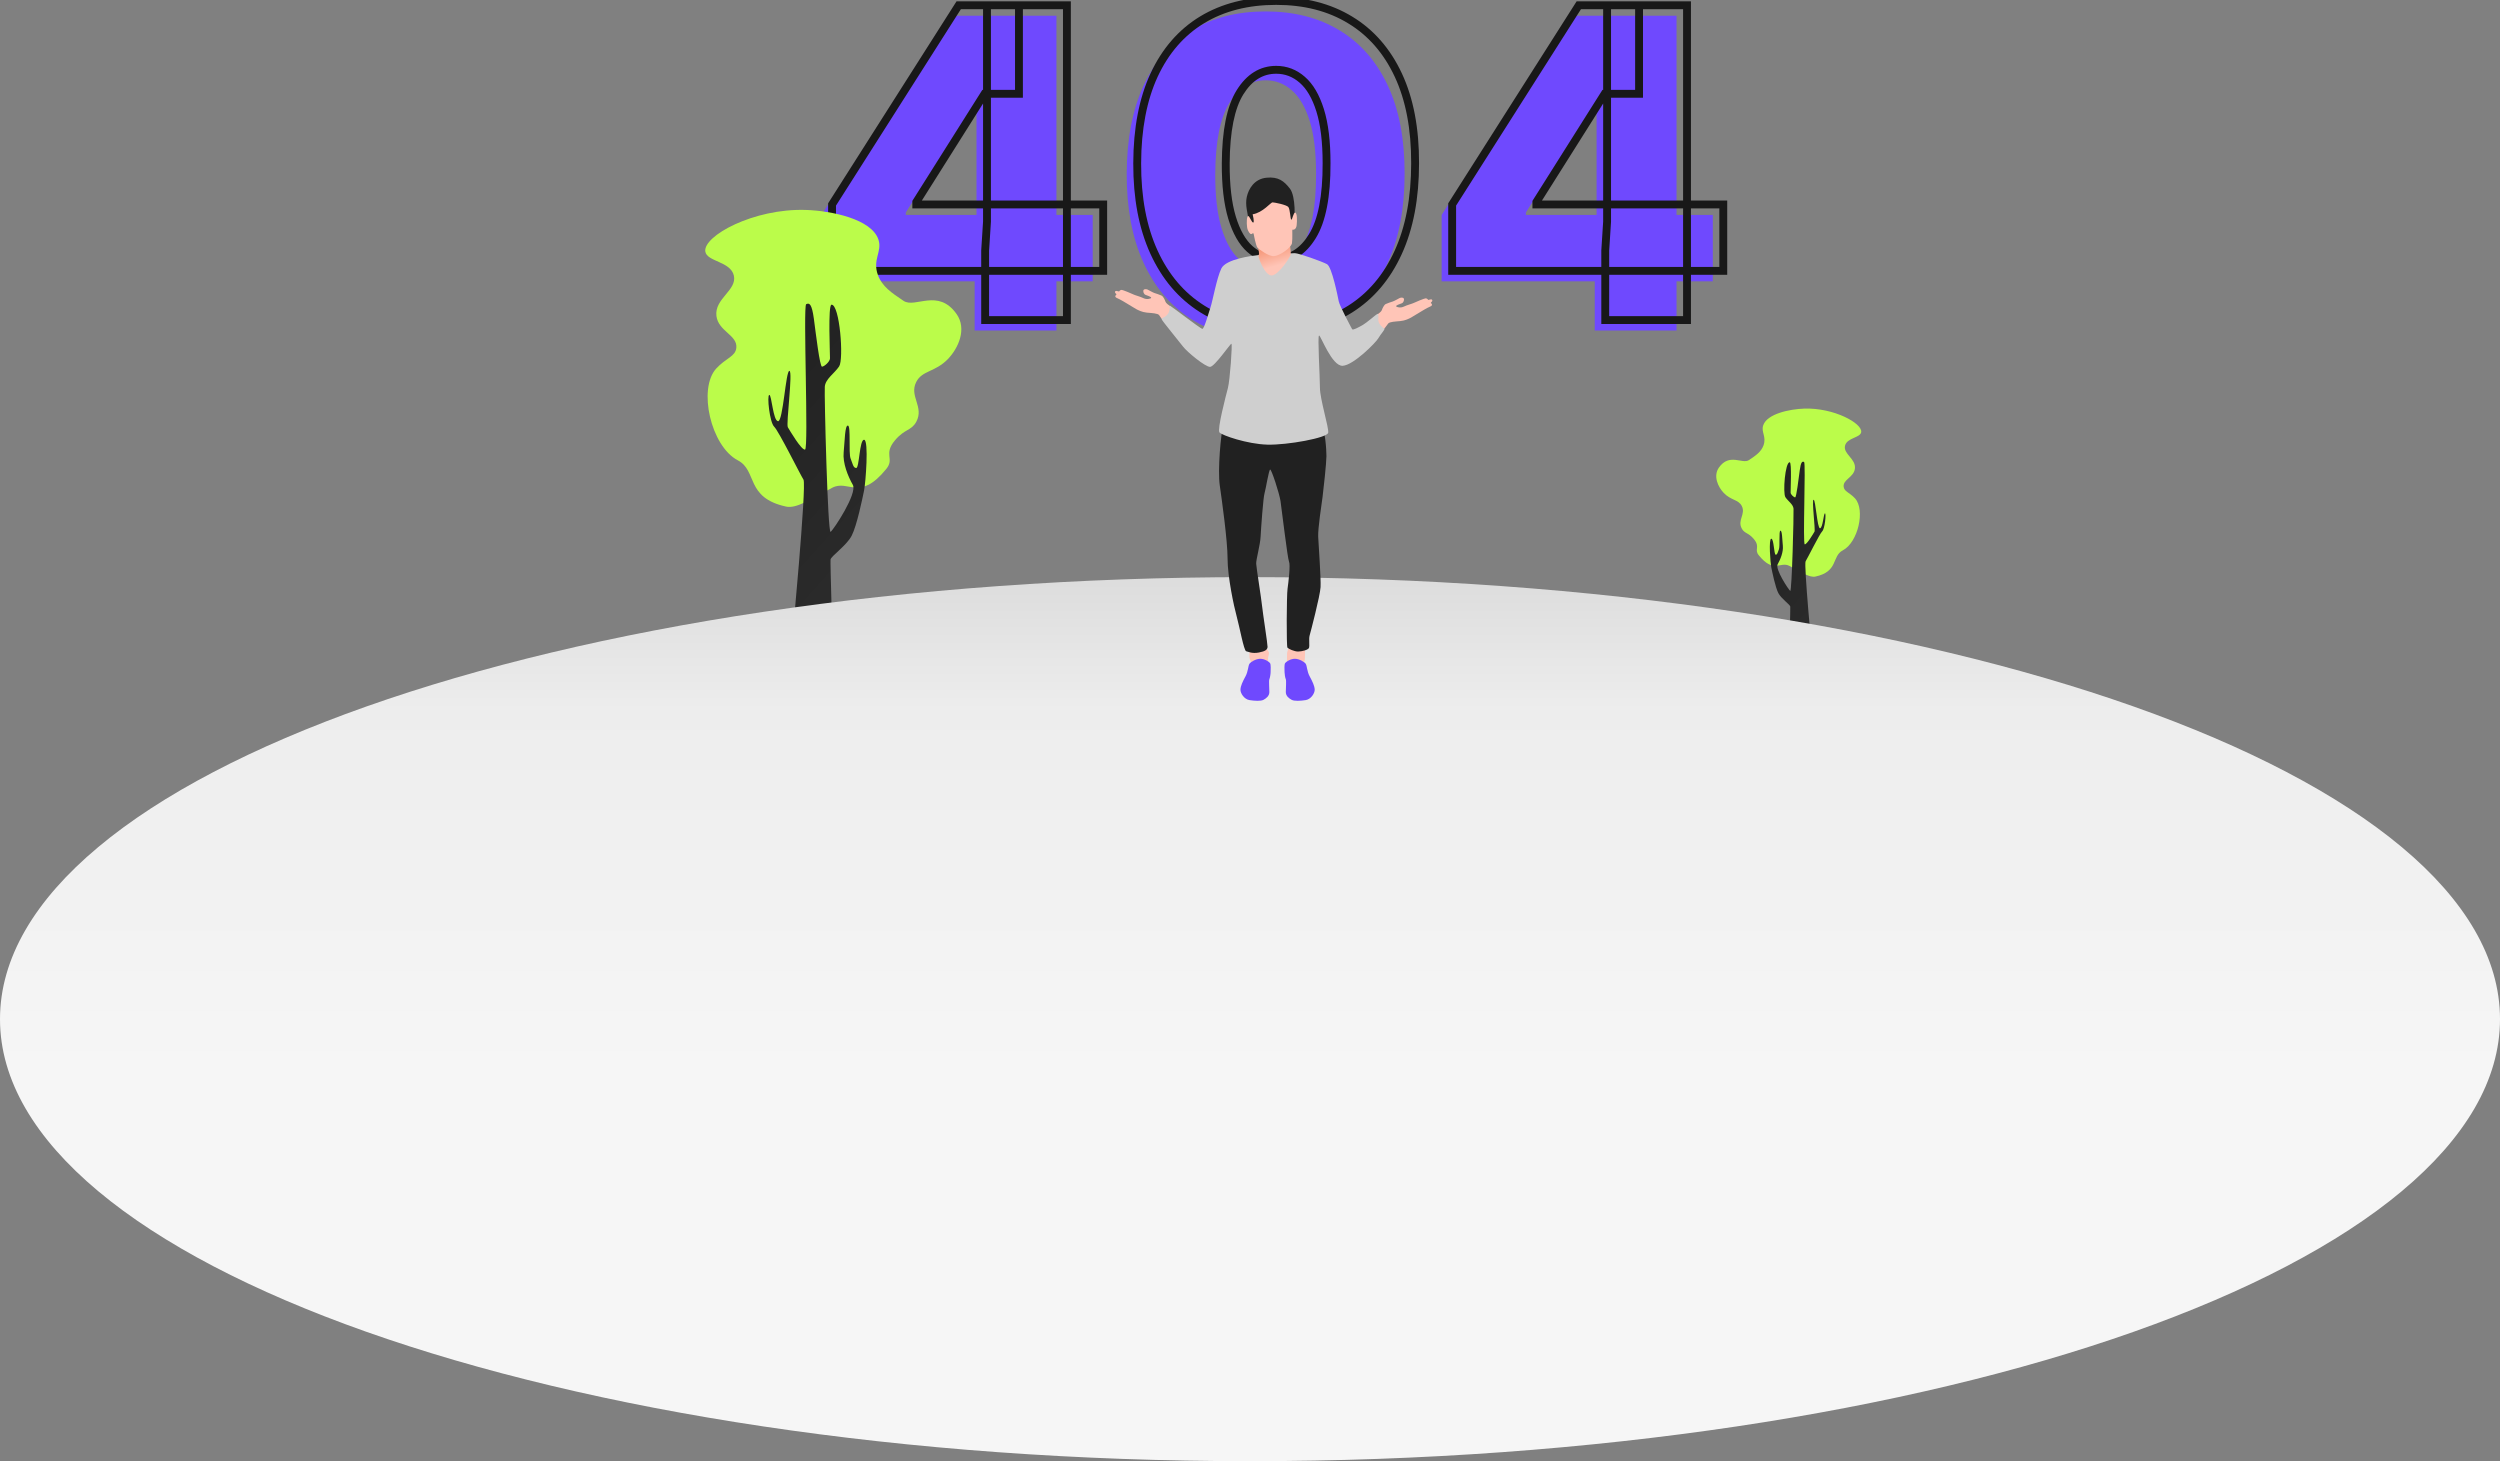 <svg width="953" height="557" viewBox="0 0 953 557" fill="none" xmlns="http://www.w3.org/2000/svg">
<rect x="0" y="0" width="953" height="557" fill="#808080" stroke="none"/>
<path d="M313.179 107.25V81.938L361.46 6H384.429V39.75H371.304L345.288 81V81.938H416.538V107.25H313.179ZM371.538 126V99.516L372.241 88.5V6H402.71V126H371.538ZM482.471 129.281C471.572 129.242 462.158 126.723 454.229 121.723C446.299 116.723 440.186 109.516 435.889 100.102C431.592 90.688 429.463 79.398 429.502 66.234C429.541 53.031 431.689 41.82 435.947 32.602C440.244 23.383 446.338 16.371 454.229 11.566C462.158 6.762 471.572 4.359 482.471 4.359C493.369 4.359 502.783 6.781 510.713 11.625C518.643 16.43 524.756 23.441 529.053 32.66C533.35 41.879 535.479 53.07 535.439 66.234C535.439 79.477 533.291 90.805 528.994 100.219C524.697 109.633 518.584 116.84 510.654 121.84C502.764 126.801 493.369 129.281 482.471 129.281ZM482.471 102.797C488.096 102.797 492.705 99.867 496.299 94.008C499.932 88.109 501.729 78.852 501.689 66.234C501.689 57.992 500.869 51.254 499.229 46.02C497.588 40.785 495.322 36.918 492.432 34.418C489.541 31.879 486.221 30.609 482.471 30.609C476.846 30.609 472.256 33.461 468.701 39.164C465.146 44.867 463.33 53.891 463.252 66.234C463.213 74.633 464.014 81.547 465.654 86.977C467.295 92.367 469.561 96.352 472.451 98.93C475.381 101.508 478.721 102.797 482.471 102.797ZM549.561 107.25V81.938L597.842 6H620.811V39.75H607.686L581.67 81V81.938H652.92V107.25H549.561ZM607.92 126V99.516L608.623 88.5V6H639.092V126H607.92Z" fill="#6F49FE"/>
<mask id="path-2-outside-1_2391_2781" maskUnits="userSpaceOnUse" x="315" y="-2" width="344" height="129" fill="black">
<rect fill="white" x="315" y="-2" width="344" height="129"/>
<path d="M317.179 103.25V77.938L365.46 2H388.429V35.75H375.304L349.288 77V77.938H420.538V103.25H317.179ZM375.538 122V95.516L376.241 84.5V2H406.71V122H375.538ZM486.471 125.281C475.572 125.242 466.158 122.723 458.229 117.723C450.299 112.723 444.186 105.516 439.889 96.102C435.592 86.688 433.463 75.398 433.502 62.234C433.541 49.031 435.689 37.82 439.947 28.602C444.244 19.383 450.338 12.371 458.229 7.566C466.158 2.762 475.572 0.359 486.471 0.359C497.369 0.359 506.783 2.781 514.713 7.625C522.643 12.43 528.756 19.441 533.053 28.66C537.35 37.879 539.479 49.07 539.439 62.234C539.439 75.477 537.291 86.805 532.994 96.219C528.697 105.633 522.584 112.84 514.654 117.84C506.764 122.801 497.369 125.281 486.471 125.281ZM486.471 98.797C492.096 98.797 496.705 95.867 500.299 90.008C503.932 84.109 505.729 74.852 505.689 62.234C505.689 53.992 504.869 47.254 503.229 42.02C501.588 36.785 499.322 32.918 496.432 30.418C493.541 27.879 490.221 26.609 486.471 26.609C480.846 26.609 476.256 29.461 472.701 35.164C469.146 40.867 467.33 49.891 467.252 62.234C467.213 70.633 468.014 77.547 469.654 82.977C471.295 88.367 473.561 92.352 476.451 94.93C479.381 97.508 482.721 98.797 486.471 98.797ZM553.561 103.25V77.938L601.842 2H624.811V35.75H611.686L585.67 77V77.938H656.92V103.25H553.561ZM611.92 122V95.516L612.623 84.5V2H643.092V122H611.92Z"/>
</mask>
<path d="M317.179 103.25H315.679V104.75H317.179V103.25ZM317.179 77.938L315.913 77.133L315.679 77.501V77.938H317.179ZM365.46 2V0.5H364.636L364.194 1.195L365.46 2ZM388.429 2H389.929V0.5H388.429V2ZM388.429 35.75V37.25H389.929V35.75H388.429ZM375.304 35.75V34.25H374.476L374.035 34.95L375.304 35.75ZM349.288 77L348.019 76.2L347.788 76.567V77H349.288ZM349.288 77.938H347.788V79.438H349.288V77.938ZM420.538 77.938H422.038V76.438H420.538V77.938ZM420.538 103.25V104.75H422.038V103.25H420.538ZM375.538 122H374.038V123.5H375.538V122ZM375.538 95.516L374.041 95.42L374.038 95.468V95.516H375.538ZM376.241 84.5L377.738 84.596L377.741 84.548V84.5H376.241ZM376.241 2V0.5H374.741V2H376.241ZM406.71 2H408.21V0.5H406.71V2ZM406.71 122V123.5H408.21V122H406.71ZM318.679 103.25V77.938H315.679V103.25H318.679ZM318.445 78.742L366.726 2.805L364.194 1.195L315.913 77.133L318.445 78.742ZM365.46 3.5H388.429V0.5H365.46V3.5ZM386.929 2V35.75H389.929V2H386.929ZM388.429 34.25H375.304V37.25H388.429V34.25ZM374.035 34.95L348.019 76.2L350.557 77.8L376.572 36.55L374.035 34.95ZM347.788 77V77.938H350.788V77H347.788ZM349.288 79.438H420.538V76.438H349.288V79.438ZM419.038 77.938V103.25H422.038V77.938H419.038ZM420.538 101.75H317.179V104.75H420.538V101.75ZM377.038 122V95.516H374.038V122H377.038ZM377.035 95.611L377.738 84.596L374.744 84.404L374.041 95.42L377.035 95.611ZM377.741 84.5V2H374.741V84.5H377.741ZM376.241 3.5H406.71V0.5H376.241V3.5ZM405.21 2V122H408.21V2H405.21ZM406.71 120.5H375.538V123.5H406.71V120.5ZM486.471 125.281L486.465 126.781H486.471V125.281ZM458.229 117.723L457.428 118.991L457.428 118.991L458.229 117.723ZM439.889 96.102L438.524 96.724L438.524 96.724L439.889 96.102ZM433.502 62.234L435.002 62.239L435.002 62.239L433.502 62.234ZM439.947 28.602L438.588 27.968L438.586 27.973L439.947 28.602ZM458.229 7.566L457.451 6.284L457.448 6.285L458.229 7.566ZM514.713 7.625L513.931 8.905L513.936 8.908L514.713 7.625ZM533.053 28.66L534.412 28.026L534.412 28.026L533.053 28.66ZM539.439 62.234L537.939 62.23V62.234H539.439ZM532.994 96.219L534.359 96.842L534.359 96.842L532.994 96.219ZM514.654 117.84L515.453 119.11L515.454 119.109L514.654 117.84ZM500.299 90.008L499.022 89.221L499.02 89.224L500.299 90.008ZM505.689 62.234L504.189 62.234L504.189 62.239L505.689 62.234ZM503.229 42.02L504.66 41.571L504.66 41.571L503.229 42.02ZM496.432 30.418L495.442 31.545L495.45 31.552L496.432 30.418ZM472.701 35.164L471.428 34.371L471.428 34.371L472.701 35.164ZM467.252 62.234L465.752 62.225L465.752 62.227L467.252 62.234ZM469.654 82.977L468.218 83.41L468.219 83.413L469.654 82.977ZM476.451 94.93L475.453 96.049L475.46 96.056L476.451 94.93ZM486.476 123.781C475.812 123.743 466.684 121.281 459.029 116.454L457.428 118.991C465.633 124.165 475.332 126.741 486.465 126.781L486.476 123.781ZM459.029 116.454C451.371 111.626 445.442 104.656 441.253 95.479L438.524 96.724C442.929 106.375 449.226 113.82 457.428 118.991L459.029 116.454ZM441.253 95.479C437.067 86.307 434.963 75.243 435.002 62.239L432.002 62.23C431.962 75.553 434.116 87.068 438.524 96.724L441.253 95.479ZM435.002 62.239C435.041 49.189 437.165 38.204 441.309 29.23L438.586 27.973C434.214 37.437 432.041 48.873 432.002 62.23L435.002 62.239ZM441.307 29.235C445.492 20.257 451.396 13.483 459.009 8.848L457.448 6.285C449.28 11.259 442.996 18.509 438.588 27.968L441.307 29.235ZM459.006 8.849C466.663 4.21 475.798 1.859 486.471 1.859V-1.141C475.347 -1.141 465.654 1.314 457.451 6.284L459.006 8.849ZM486.471 1.859C497.142 1.859 506.275 4.228 513.931 8.905L515.495 6.345C507.292 1.334 497.597 -1.141 486.471 -1.141V1.859ZM513.936 8.908C521.587 13.544 527.509 20.317 531.693 29.294L534.412 28.026C530.003 18.566 523.699 11.316 515.49 6.342L513.936 8.908ZM531.693 29.294C535.874 38.263 537.978 49.224 537.939 62.23L540.939 62.239C540.979 48.917 538.825 37.495 534.412 28.026L531.693 29.294ZM537.939 62.234C537.939 75.32 535.816 86.424 531.63 95.596L534.359 96.842C538.766 87.185 540.939 75.634 540.939 62.234H537.939ZM531.63 95.596C527.441 104.773 521.512 111.743 513.854 116.571L515.454 119.109C523.656 113.937 529.954 106.493 534.359 96.842L531.63 95.596ZM513.856 116.57C506.243 121.357 497.135 123.781 486.471 123.781V126.781C497.603 126.781 507.285 124.245 515.453 119.11L513.856 116.57ZM486.471 100.297C492.739 100.297 497.781 96.982 501.577 90.792L499.02 89.224C495.629 94.753 491.452 97.297 486.471 97.297V100.297ZM501.576 90.794C505.432 84.533 507.229 74.929 507.189 62.23L504.189 62.239C504.228 74.774 502.431 83.686 499.022 89.221L501.576 90.794ZM507.189 62.234C507.189 53.908 506.363 47.004 504.66 41.571L501.797 42.468C503.376 47.504 504.189 54.076 504.189 62.234H507.189ZM504.66 41.571C502.97 36.18 500.587 32.029 497.413 29.283L495.45 31.552C498.057 33.807 500.206 37.39 501.797 42.468L504.66 41.571ZM497.422 29.291C494.265 26.518 490.595 25.109 486.471 25.109V28.109C489.846 28.109 492.817 29.239 495.442 31.545L497.422 29.291ZM486.471 25.109C480.22 25.109 475.195 28.328 471.428 34.371L473.974 35.958C477.317 30.594 481.471 28.109 486.471 28.109V25.109ZM471.428 34.371C467.649 40.434 465.831 49.802 465.752 62.225L468.752 62.244C468.83 49.979 470.644 41.3 473.974 35.958L471.428 34.371ZM465.752 62.227C465.713 70.711 466.519 77.787 468.218 83.41L471.09 82.543C469.508 77.307 468.713 70.555 468.752 62.241L465.752 62.227ZM468.219 83.413C469.906 88.955 472.284 93.223 475.453 96.049L477.45 93.81C474.837 91.48 472.684 87.78 471.089 82.54L468.219 83.413ZM475.46 96.056C478.652 98.864 482.34 100.297 486.471 100.297V97.297C483.101 97.297 480.11 96.151 477.442 93.804L475.46 96.056ZM553.561 103.25H552.061V104.75H553.561V103.25ZM553.561 77.938L552.295 77.133L552.061 77.501V77.938H553.561ZM601.842 2V0.5H601.018L600.576 1.195L601.842 2ZM624.811 2H626.311V0.5H624.811V2ZM624.811 35.75V37.25H626.311V35.75H624.811ZM611.686 35.75V34.25H610.858L610.417 34.95L611.686 35.75ZM585.67 77L584.401 76.2L584.17 76.567V77H585.67ZM585.67 77.938H584.17V79.438H585.67V77.938ZM656.92 77.938H658.42V76.438H656.92V77.938ZM656.92 103.25V104.75H658.42V103.25H656.92ZM611.92 122H610.42V123.5H611.92V122ZM611.92 95.516L610.423 95.42L610.42 95.468V95.516H611.92ZM612.623 84.5L614.12 84.596L614.123 84.548V84.5H612.623ZM612.623 2V0.5H611.123V2H612.623ZM643.092 2H644.592V0.5H643.092V2ZM643.092 122V123.5H644.592V122H643.092ZM555.061 103.25V77.938H552.061V103.25H555.061ZM554.826 78.742L603.108 2.805L600.576 1.195L552.295 77.133L554.826 78.742ZM601.842 3.5H624.811V0.5H601.842V3.5ZM623.311 2V35.75H626.311V2H623.311ZM624.811 34.25H611.686V37.25H624.811V34.25ZM610.417 34.95L584.401 76.2L586.939 77.8L612.954 36.55L610.417 34.95ZM584.17 77V77.938H587.17V77H584.17ZM585.67 79.438H656.92V76.438H585.67V79.438ZM655.42 77.938V103.25H658.42V77.938H655.42ZM656.92 101.75H553.561V104.75H656.92V101.75ZM613.42 122V95.516H610.42V122H613.42ZM613.417 95.611L614.12 84.596L611.126 84.404L610.423 95.42L613.417 95.611ZM614.123 84.5V2H611.123V84.5H614.123ZM612.623 3.5H643.092V0.5H612.623V3.5ZM641.592 2V122H644.592V2H641.592ZM643.092 120.5H611.92V123.5H643.092V120.5Z" fill="#181818" mask="url(#path-2-outside-1_2391_2781)"/>
<path d="M364.648 119.705C368.643 125.352 365.349 132.708 361.369 136.845C356.477 141.927 351.509 141.145 349.25 145.643C346.515 151.079 352.34 155.073 349.298 160.755C347.434 164.245 344.875 163.415 341.167 167.845C336.649 173.241 341.078 174.778 337.874 178.732C327.579 191.422 323.455 182.617 317.189 185.958C309.064 190.285 303.628 193.973 299.654 193.109C284.025 189.707 288.835 179.433 281.248 175.472C270.994 170.117 265.986 148.215 273.022 140.492C276.71 136.45 280.35 135.96 280.69 132.592C281.187 127.734 273.845 126.318 273.104 120.473C272.26 113.846 281.058 110.635 279.745 105.035C278.465 99.578 269.443 99.775 268.865 95.876C267.987 89.963 287.25 79.376 307.207 80.029C316.746 80.342 332.287 83.424 334.873 91.372C336.363 95.965 332.485 98.924 334.669 104.858C336.261 109.172 339.786 111.58 344.447 114.69C348.876 117.643 357.579 109.716 364.648 119.711V119.705Z" fill="#BBFC4A"/>
<path d="M316.964 116.146C320.101 115.99 321.707 136.92 319.883 139.662C318.06 142.404 314.637 144.431 314.413 147.425C314.188 150.419 315.522 203.513 316.631 202.744C317.74 201.975 326.932 188.061 325.095 184.822C323.258 181.583 321.183 176.575 321.611 172.343C322.04 168.11 322.047 162.075 323.231 162.225C324.415 162.374 323.421 172.765 324.245 174.779C325.068 176.793 325.211 178.371 326.395 178.405C327.579 178.439 327.606 167.45 329.416 167.641C331.226 167.831 329.994 184.032 329.375 187.033C328.756 190.034 326.633 200.383 324.667 204.2C322.707 208.011 316.746 212.012 316.603 213.311C316.461 214.611 317.413 245.529 317.413 245.529L301.804 245.815C301.804 245.815 307.567 184.856 306.281 182.828C304.995 180.8 296.851 164.327 295.109 162.647C293.367 160.966 292.319 150.698 293.244 150.549C294.163 150.399 294.673 160.408 296.592 160.571C298.504 160.735 299.538 141.206 300.926 141.376C302.315 141.546 299.579 161.639 300.328 162.878C301.076 164.116 305.431 171.553 306.873 171.397C308.316 171.24 306.077 116.568 307.316 115.956C308.554 115.336 309.486 115.854 310.255 121.569C311.017 127.292 312.494 139.784 313.351 139.771C314.208 139.757 316.352 137.872 316.393 136.62C316.433 135.368 315.569 116.235 316.964 116.16V116.146Z" fill="url(#paint0_linear_2391_2781)"/>
<path d="M655.259 178.229C653 181.427 654.864 185.591 657.116 187.931C659.886 190.81 662.696 190.367 663.982 192.912C665.533 195.988 662.233 198.254 663.955 201.465C665.009 203.438 666.459 202.969 668.561 205.48C671.12 208.535 668.609 209.406 670.425 211.644C676.257 218.83 678.591 213.842 682.136 215.734C686.735 218.183 689.811 220.272 692.063 219.782C700.915 217.857 698.187 212.039 702.48 209.794C708.285 206.766 711.122 194.362 707.135 189.986C705.046 187.7 702.984 187.421 702.793 185.516C702.514 182.767 706.665 181.964 707.087 178.657C707.563 174.901 702.583 173.085 703.324 169.914C704.045 166.825 709.155 166.933 709.489 164.729C709.986 161.381 699.078 155.387 687.783 155.761C682.381 155.938 673.583 157.68 672.12 162.184C671.276 164.783 673.474 166.457 672.235 169.819C671.337 172.261 669.337 173.622 666.697 175.384C664.186 177.051 659.26 172.567 655.259 178.229Z" fill="#BBFC4A"/>
<path d="M682.252 176.215C680.476 176.126 679.571 187.973 680.598 189.531C681.626 191.082 683.565 192.232 683.694 193.926C683.824 195.621 683.068 225.682 682.435 225.246C681.809 224.811 676.604 216.932 677.645 215.101C678.686 213.264 679.864 210.434 679.619 208.032C679.374 205.636 679.374 202.221 678.7 202.302C678.026 202.384 678.591 208.27 678.122 209.406C677.652 210.549 677.577 211.441 676.904 211.461C676.23 211.481 676.216 205.255 675.196 205.364C674.175 205.473 674.869 214.645 675.223 216.346C675.577 218.047 676.774 223.906 677.89 226.063C678.999 228.22 682.374 230.486 682.456 231.221C682.538 231.955 682 249.463 682 249.463L690.839 249.626C690.839 249.626 687.573 215.115 688.301 213.965C689.029 212.815 693.642 203.493 694.629 202.541C695.615 201.588 696.207 195.777 695.683 195.695C695.16 195.614 694.874 201.282 693.792 201.37C692.71 201.465 692.125 190.409 691.342 190.504C690.56 190.599 692.104 201.976 691.683 202.677C691.261 203.377 688.797 207.589 687.974 207.501C687.158 207.412 688.423 176.46 687.722 176.113C687.022 175.766 686.491 176.052 686.062 179.29C685.634 182.529 684.79 189.606 684.307 189.599C683.824 189.592 682.612 188.524 682.585 187.816C682.558 187.108 683.048 176.276 682.259 176.235L682.252 176.215Z" fill="url(#paint1_linear_2391_2781)"/>
<path d="M476.5 557C739.664 557 953 481.56 953 388.5C953 295.44 739.664 220 476.5 220C213.336 220 0 295.44 0 388.5C0 481.56 213.336 557 476.5 557Z" fill="url(#paint2_linear_2391_2781)"/>
<g clip-path="url(#clip0_2391_2781)">
<path d="M491.526 246.525C491.076 247.377 490.627 248.451 490.627 249.128C490.627 249.805 490.526 252.381 490.627 252.682C490.727 252.984 493.705 253.508 494.932 253.407C496.159 253.307 497.286 252.132 497.36 251.857C497.434 251.582 497.609 247.726 497.36 247.276C497.111 246.827 491.526 246.525 491.526 246.525Z" fill="#FFC5B7"/>
<path d="M476.436 247.866C476.248 248.621 476.2 250.429 476.318 250.874C476.436 251.32 476.977 252.167 476.977 252.988C476.977 253.809 482.925 253.787 483.161 253.272C483.396 252.756 483.405 251.381 483.379 250.839C483.357 250.298 483.885 249.298 483.724 248.756C483.558 248.215 482.877 247.18 482.244 247.04C481.61 246.901 476.44 247.861 476.44 247.861L476.436 247.866Z" fill="#FFC5B7"/>
<path d="M466.501 161.013C465.291 165.441 464.164 179.371 464.972 185.004C465.776 190.641 467.95 206.095 467.95 212.942C467.95 219.789 470.313 230.937 471.431 235.011C472.548 239.081 474.164 248.058 475.046 248.259C475.928 248.46 477.295 249.224 479.863 248.74C482.43 248.259 483.155 247.617 483.194 246.574C483.234 245.53 481.387 233.849 481.107 231.041C480.828 228.234 478.941 216.474 478.858 214.907C478.78 213.343 480.382 207.802 480.544 204.553C480.705 201.304 481.548 189.663 482.029 188.1C482.509 186.536 483.675 179.03 484.194 178.991C484.714 178.951 487.688 188.06 488.129 190.99C488.57 193.92 490.819 212.985 491.378 214.108C491.941 215.23 491.177 221.933 490.814 224.422C490.452 226.911 490.356 246.408 490.775 246.888C491.194 247.368 493.378 248.364 494.823 248.364C496.268 248.364 498.613 247.753 498.967 247.015C499.321 246.277 498.84 243.578 499.224 242.259C499.609 240.941 503.207 227.164 503.399 223.832C503.591 220.5 502.639 207.741 502.495 204.601C502.351 201.457 503.827 191.938 504.163 189.414C504.495 186.89 505.639 176.371 505.639 173.895C505.639 171.419 505.163 163.851 503.687 162.135C502.211 160.424 466.501 161.013 466.501 161.013Z" fill="#212121"/>
<path d="M525.01 119.909C525.613 119.498 526.596 118.734 526.762 118.202C526.927 117.669 527.556 116.245 528.233 115.905C528.91 115.564 530.333 115.123 530.988 114.905C531.643 114.686 533.285 113.73 533.587 113.59C533.888 113.455 534.857 113.276 535.119 113.796C535.381 114.315 535.036 115.355 534.355 115.617C533.67 115.879 532.058 116.398 532.207 116.752C532.355 117.106 533.901 117.49 535.119 116.887C536.338 116.285 538.442 115.752 538.936 115.477C539.429 115.202 543.054 113.717 543.42 113.726C543.787 113.734 544.171 113.892 544.337 114.237C544.503 114.582 545.591 113.734 545.922 114.311C546.254 114.883 545.473 115.206 545.433 115.385C545.39 115.564 545.87 115.752 545.883 116.18C545.892 116.608 545.259 116.848 544.246 117.306C543.233 117.765 538.643 120.66 537.914 121.044C537.185 121.429 535.691 122.228 533.836 122.394C531.975 122.56 529.718 122.647 529.189 123.324C528.661 123.996 527.421 125.778 527.093 125.887C526.766 125.996 524.67 126.324 524.159 125.066C523.648 123.808 525.019 119.909 525.019 119.909H525.01Z" fill="#FFC5B7"/>
<path d="M446.021 116.691C445.419 116.281 444.436 115.517 444.27 114.984C444.104 114.451 443.476 113.028 442.799 112.687C442.122 112.346 440.698 111.905 440.043 111.687C439.388 111.469 437.747 110.512 437.445 110.373C437.144 110.237 436.175 110.058 435.913 110.578C435.651 111.097 435.996 112.137 436.677 112.399C437.362 112.656 438.974 113.18 438.825 113.534C438.677 113.888 437.131 114.272 435.913 113.669C434.694 113.067 432.59 112.534 432.096 112.259C431.603 111.984 427.978 110.499 427.612 110.508C427.245 110.517 426.86 110.674 426.695 111.019C426.529 111.364 425.441 110.517 425.109 111.093C424.778 111.665 425.559 111.988 425.598 112.167C425.642 112.346 425.162 112.534 425.149 112.962C425.14 113.39 425.773 113.63 426.786 114.089C427.799 114.547 432.389 117.442 433.118 117.827C433.847 118.211 435.341 119.01 437.196 119.176C439.057 119.342 441.314 119.429 441.843 120.106C442.371 120.783 442.755 121.617 443.083 121.726C443.41 121.835 445.506 122.163 446.017 120.905C446.528 119.647 446.017 116.691 446.017 116.691H446.021Z" fill="#FFC5B7"/>
<path d="M479.772 97.203C477.248 97.504 467.314 98.722 465.563 102.364C463.816 106.006 462.266 114.704 461.449 117.154C460.633 119.604 459.043 125.359 458.349 125.359C457.654 125.359 446.227 116.503 445.982 116.503C445.738 116.503 446.266 118.625 444.921 120.014C443.576 121.403 442.594 121.036 442.838 121.73C443.083 122.424 449.288 129.892 450.921 132.057C452.554 134.219 459.532 139.935 461.288 139.852C463.043 139.769 468.964 131.036 469.41 131.036C469.855 131.036 468.855 144.952 468.082 147.9C467.309 150.847 463.938 163.707 464.851 164.829C465.763 165.952 475.514 169.288 483.095 169.497C490.675 169.707 506.037 166.917 506.317 164.952C506.596 162.987 503.16 152.162 503.16 147.812C503.16 143.463 502.19 127.988 502.823 127.892C503.457 127.796 507.697 139.686 511.841 139.441C515.985 139.197 524.513 130.573 525.438 128.913C526.364 127.258 528.168 125.503 527.678 125.258C527.189 125.014 525.438 123.407 525.438 122.189C525.438 120.97 525.587 119.411 525.05 119.656C524.513 119.901 521.006 123.018 519.543 123.848C518.081 124.678 515.74 125.992 515.447 125.503C515.155 125.014 510.67 116.586 510.33 114.879C509.989 113.172 507.745 101.718 505.845 100.696C503.946 99.674 495.094 96.504 493.562 96.504C492.029 96.504 479.767 97.203 479.767 97.203H479.772Z" fill="#CFCFCF"/>
<path d="M479.615 94.054C479.615 95.233 480.244 96.857 479.772 97.202C479.301 97.543 481.999 104.857 484.624 105.014C487.244 105.171 491.912 97.883 492.017 97.071C492.121 96.259 491.781 93.347 491.702 93.242C491.624 93.137 479.615 94.054 479.615 94.054Z" fill="url(#paint3_linear_2391_2781)"/>
<path d="M476.051 84.278C475.593 81.121 474.597 78.156 475.274 75.068C475.951 71.981 478.165 68.221 482.732 67.75C487.3 67.274 489.479 69.016 491.732 71.924C493.985 74.833 493.688 84.029 493.099 84.623C492.505 85.216 488.64 87.055 484.282 87.116C479.924 87.177 476.047 84.278 476.047 84.278H476.051Z" fill="#212121"/>
<path d="M477.85 88.976C477.85 88.976 478.758 93.949 479.4 94.487C480.042 95.019 483.452 97.748 485.627 97.644C487.802 97.539 492.238 94.434 492.509 92.67C492.775 90.906 492.518 87.469 492.684 87.535C492.845 87.6 494.059 87.731 494.286 85.867C494.513 84.002 494.448 81.085 493.732 81.055C493.011 81.024 492.653 83.74 492.26 83.74C491.867 83.74 491.819 79.784 491.116 78.915C490.413 78.046 485.741 77.138 485.077 77.138C484.413 77.138 481.396 81.068 477.509 81.688C477.509 81.688 478.295 84.788 477.715 84.832C477.134 84.871 476.348 82.352 475.811 82.352C475.274 82.352 475.147 84.915 475.396 86.609C475.645 88.303 476.597 89.255 476.924 89.255C477.252 89.255 477.488 88.753 477.846 88.984L477.85 88.976Z" fill="#FFC5B7"/>
<path d="M497.727 253.028C498.269 253.827 498.186 255.866 499.247 257.827C500.308 259.787 501.125 261.486 501.164 262.883C501.203 264.281 499.745 266.56 497.727 266.879C495.71 267.198 493.409 267.32 492.391 266.778C491.374 266.237 490.151 265.32 490.151 263.822C490.151 262.324 490.391 259.425 490.151 258.927C489.911 258.429 489.671 256.949 489.671 256.207C489.671 255.464 489.492 253.29 489.911 252.748C490.33 252.207 491.99 251.111 493.649 251.128C495.308 251.15 497.264 252.346 497.727 253.028Z" fill="#6F49FE"/>
<path d="M476.301 253.028C475.759 253.827 475.842 255.866 474.781 257.827C473.72 259.787 472.903 261.486 472.864 262.883C472.825 264.281 474.283 266.56 476.301 266.879C478.318 267.198 480.619 267.32 481.637 266.778C482.654 266.237 483.877 265.32 483.877 263.822C483.877 262.324 483.637 259.425 483.877 258.927C484.117 258.429 484.357 256.949 484.357 256.207C484.357 255.464 484.536 253.29 484.117 252.748C483.698 252.207 482.038 251.111 480.379 251.128C478.72 251.15 476.763 252.346 476.301 253.028Z" fill="#6F49FE"/>
</g>
<defs>
<linearGradient id="paint0_linear_2391_2781" x1="295.826" y1="118.928" x2="380.968" y2="195.345" gradientUnits="userSpaceOnUse">
<stop offset="0.011" stop-color="#212121"/>
<stop offset="1" stop-color="#2D2D2D"/>
</linearGradient>
<linearGradient id="paint1_linear_2391_2781" x1="676.319" y1="177.797" x2="724.519" y2="221.076" gradientUnits="userSpaceOnUse">
<stop offset="0.011" stop-color="#212121"/>
<stop offset="1" stop-color="#2D2D2D"/>
</linearGradient>
<linearGradient id="paint2_linear_2391_2781" x1="476.5" y1="143.633" x2="476.5" y2="408.235" gradientUnits="userSpaceOnUse">
<stop stop-color="#C3C3C3"/>
<stop offset="0.48" stop-color="#EDEDED"/>
<stop offset="1" stop-color="#F6F6F6"/>
</linearGradient>
<linearGradient id="paint3_linear_2391_2781" x1="483.89" y1="89.185" x2="487.349" y2="101.115" gradientUnits="userSpaceOnUse">
<stop stop-color="#F0794F"/>
<stop offset="1" stop-color="#FFC5B7"/>
</linearGradient>
<clipPath id="clip0_2391_2781">
<rect width="120.97" height="199.478" fill="white" transform="translate(425.031 67.671)"/>
</clipPath>
</defs>
</svg>
